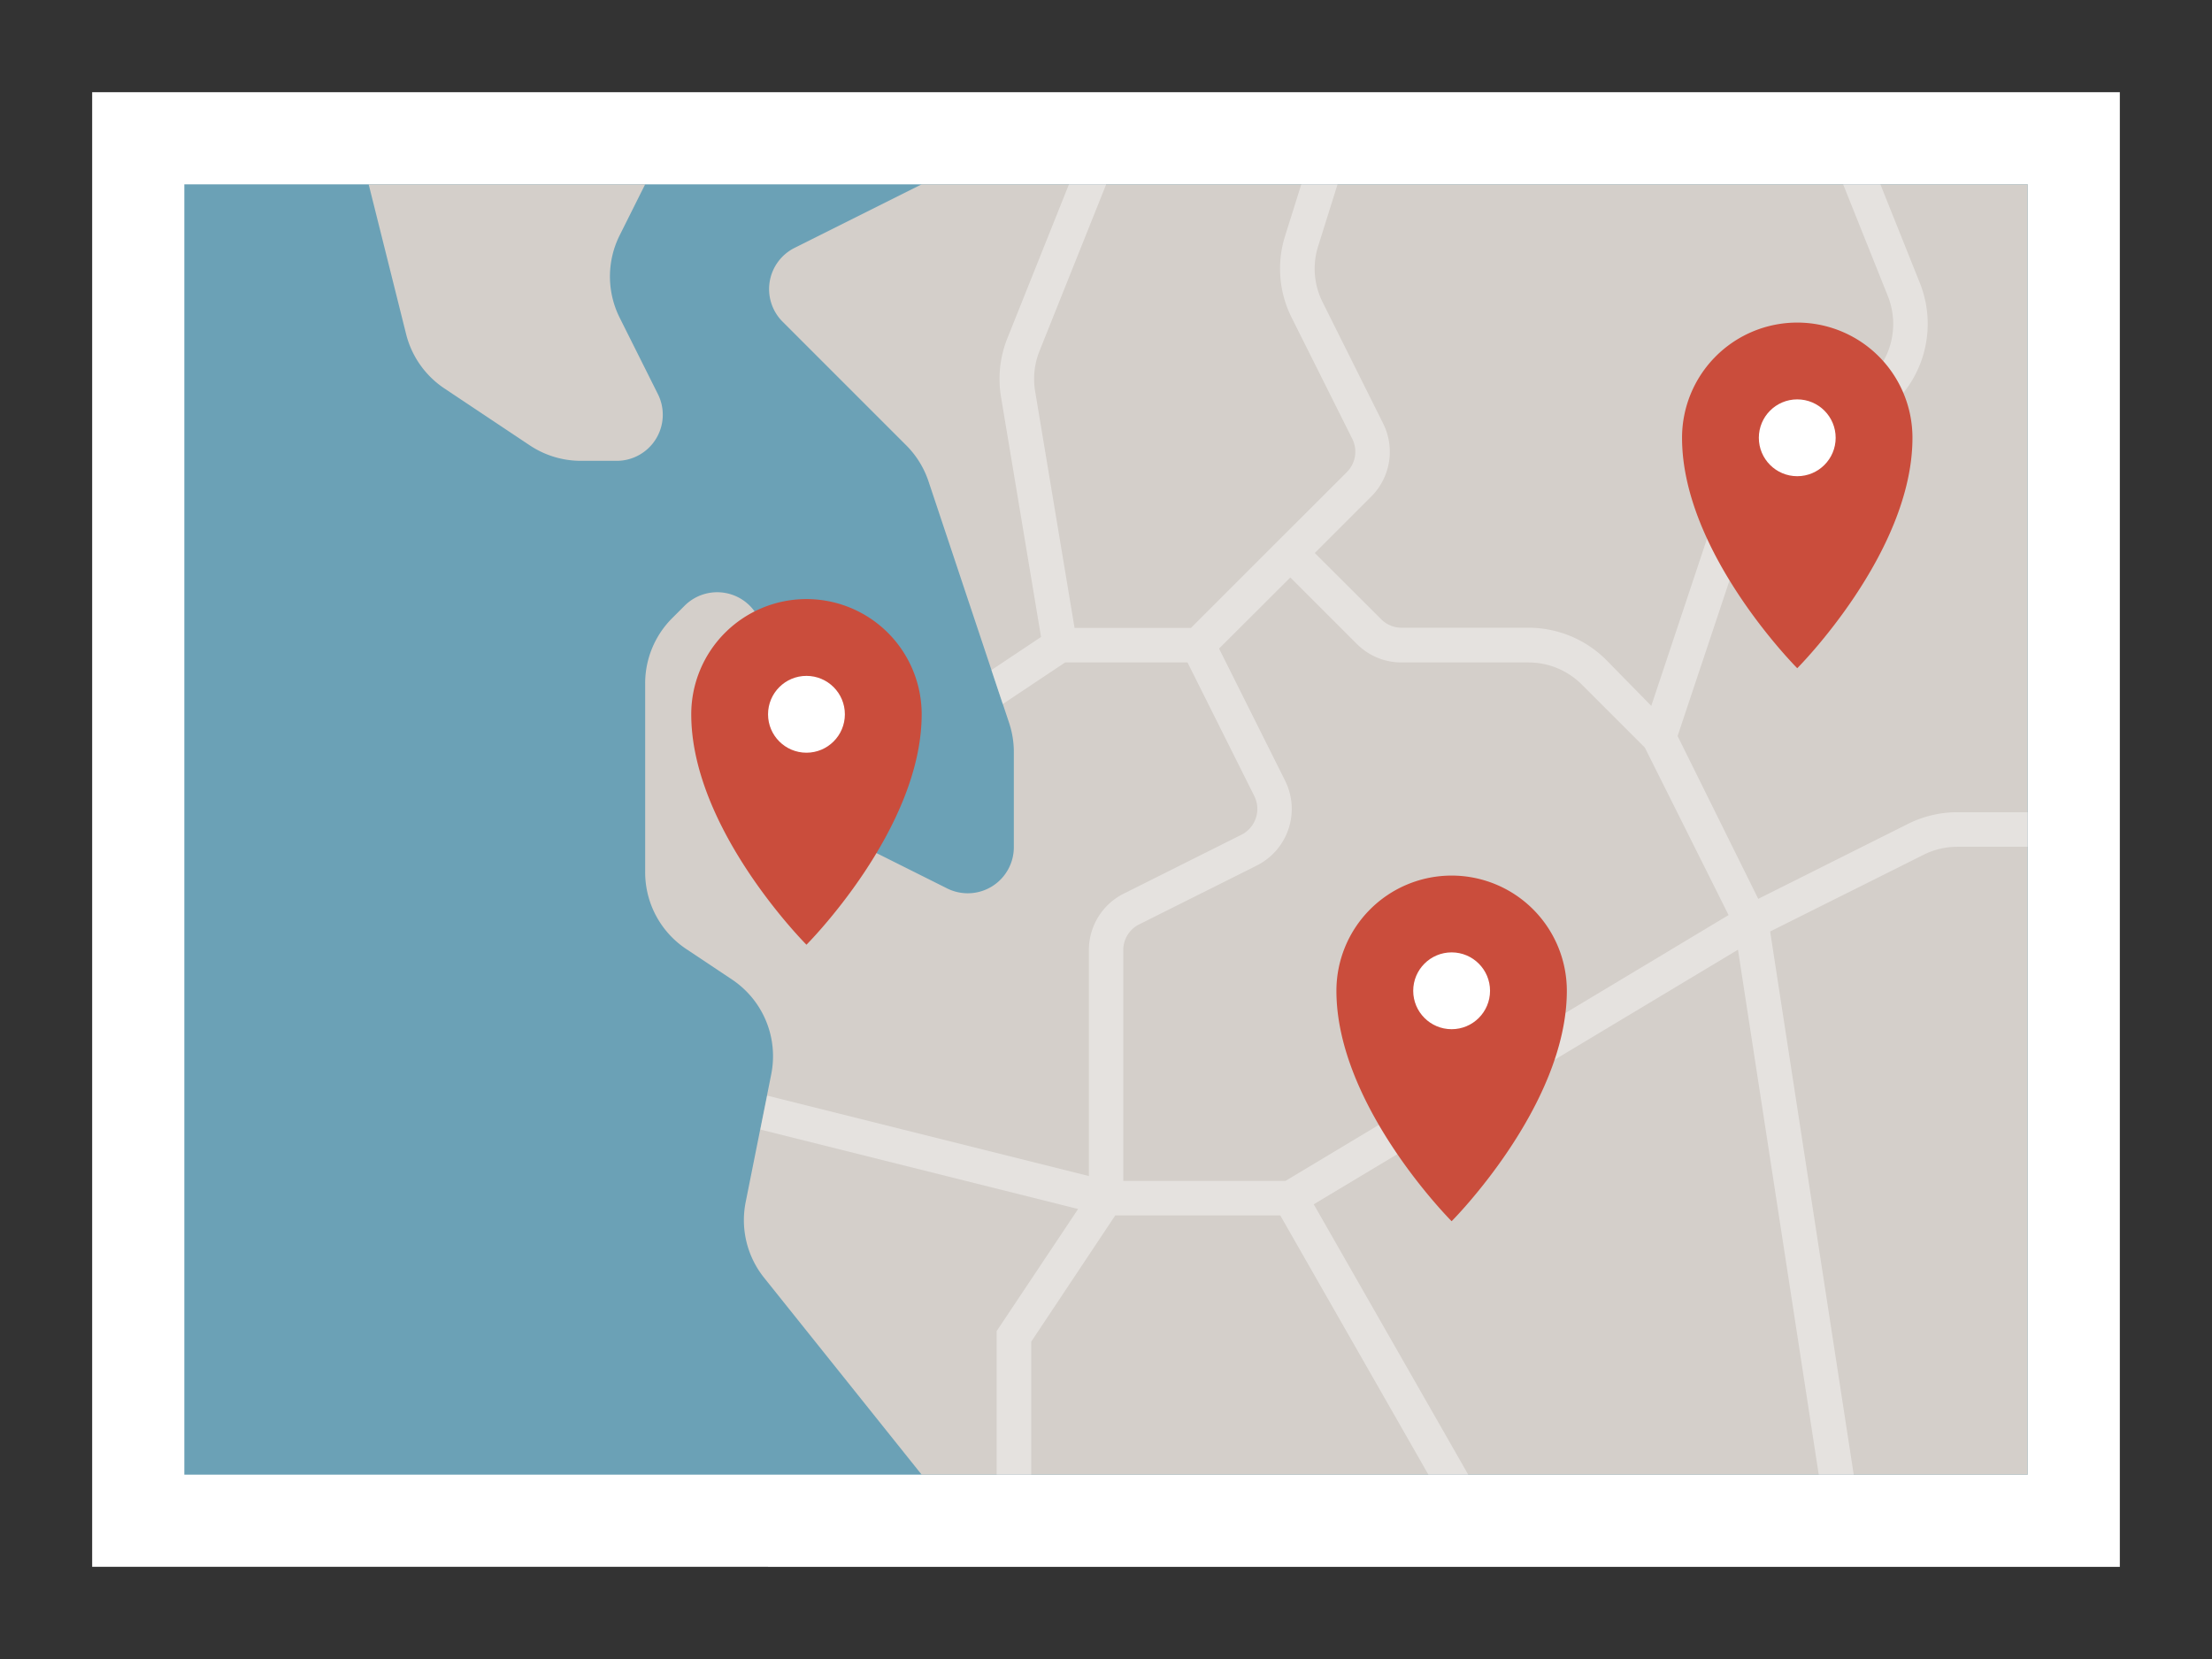 <svg xmlns="http://www.w3.org/2000/svg" width="96" height="72"><rect width="100%" height="100%" fill="#333333" stroke="none"/><path fill="#fff" d="M4 4h88v64H4z"/><path fill="#6ba1b6" d="M8 8h80v56H8z"/><path d="m40 8-5.518 2.759a2 2 0 0 0-.52 3.2l5.37 5.37A4.012 4.012 0 0 1 40.3 20.9l3.5 10.488a4 4 0 0 1 .2 1.265v4.115a2 2 0 0 1-2.894 1.789l-3.624-1.812a4 4 0 0 1-2.006-2.313l-2.453-7.362a2 2 0 0 0-3.311-.782l-.54.54A4 4 0 0 0 28 29.657v8.2a4 4 0 0 0 1.781 3.329l1.99 1.326a4 4 0 0 1 1.7 4.113l-1.109 5.545a4 4 0 0 0 .8 3.284L40 64h48V8zm-11.447 9.105-1.659-3.316a4 4 0 0 1 0-3.578L28 8H16l1.625 6.5a4 4 0 0 0 1.662 2.358l3.705 2.47a4 4 0 0 0 2.219.672h1.553a2 2 0 0 0 1.789-2.895z" fill="#d4cfca"/><path d="M35 26a5 5 0 0 0-5 5c0 5 5 10 5 10s5-5 5-10a5 5 0 0 0-5-5z" fill="#ca4d3c"/><path d="M48.4 52.75h7.164L61.993 64h1.728l-6.706-11.734 18.413-11.05L78.933 64h1.518l-3.627-23.574 6.666-3.333a3.265 3.265 0 0 1 1.454-.343H88v-1.5h-3.056a4.778 4.778 0 0 0-2.124.5l-6.513 3.26-3.5-7.066 3.381-10.134a3.224 3.224 0 0 1 1.629-1.88l3.226-1.614a4.777 4.777 0 0 0 2.287-6.011L81.608 8h-1.616l1.945 4.861a3.268 3.268 0 0 1-1.564 4.114l-3.227 1.613a4.724 4.724 0 0 0-2.381 2.747l-3.1 9.3-1.961-2a4.783 4.783 0 0 0-3.359-1.392h-5.516a1.246 1.246 0 0 1-.885-.366L57.061 24l2.45-2.45a2.747 2.747 0 0 0 .515-3.174L57.4 13.113a3.231 3.231 0 0 1-.192-2.431L58.049 8h-1.573l-.7 2.23a4.727 4.727 0 0 0 .281 3.553l2.632 5.263a1.251 1.251 0 0 1-.235 1.443L55.47 23.47l-.531.53-3.25 3.25h-5.054l-1.711-10.271a3.245 3.245 0 0 1 .188-1.74L48.008 8h-1.616l-2.673 6.683a4.745 4.745 0 0 0-.275 2.544l1.737 10.418-2.154 1.436.492 1.475 2.708-1.806h5.31l2.9 5.8a1.253 1.253 0 0 1-.56 1.678l-5.1 2.552a2.738 2.738 0 0 0-1.52 2.46v9.8l-13.96-3.49L33 49.022l13.79 3.448-3.536 5.3V64h1.5v-5.772zm.349-11.514a1.244 1.244 0 0 1 .691-1.118l5.1-2.553a2.747 2.747 0 0 0 1.23-3.689l-2.864-5.728L56 25.061l2.884 2.883a2.73 2.73 0 0 0 1.945.806h5.514a3.273 3.273 0 0 1 2.3.952l2.743 2.742 3.634 7.27L55.792 51.25H48.75z" fill="#fff" opacity=".4"/><path d="M63 38a5 5 0 0 0-5 5c0 5 5 10 5 10s5-5 5-10a5 5 0 0 0-5-5zm15-24a5 5 0 0 0-5 5c0 5 5 10 5 10s5-5 5-10a5 5 0 0 0-5-5z" fill="#ca4d3c"/><circle cx="78" cy="19" r="1.667" fill="#fff"/><circle cx="63" cy="43" r="1.667" fill="#fff"/><circle cx="35" cy="31" r="1.667" fill="#fff"/></svg>